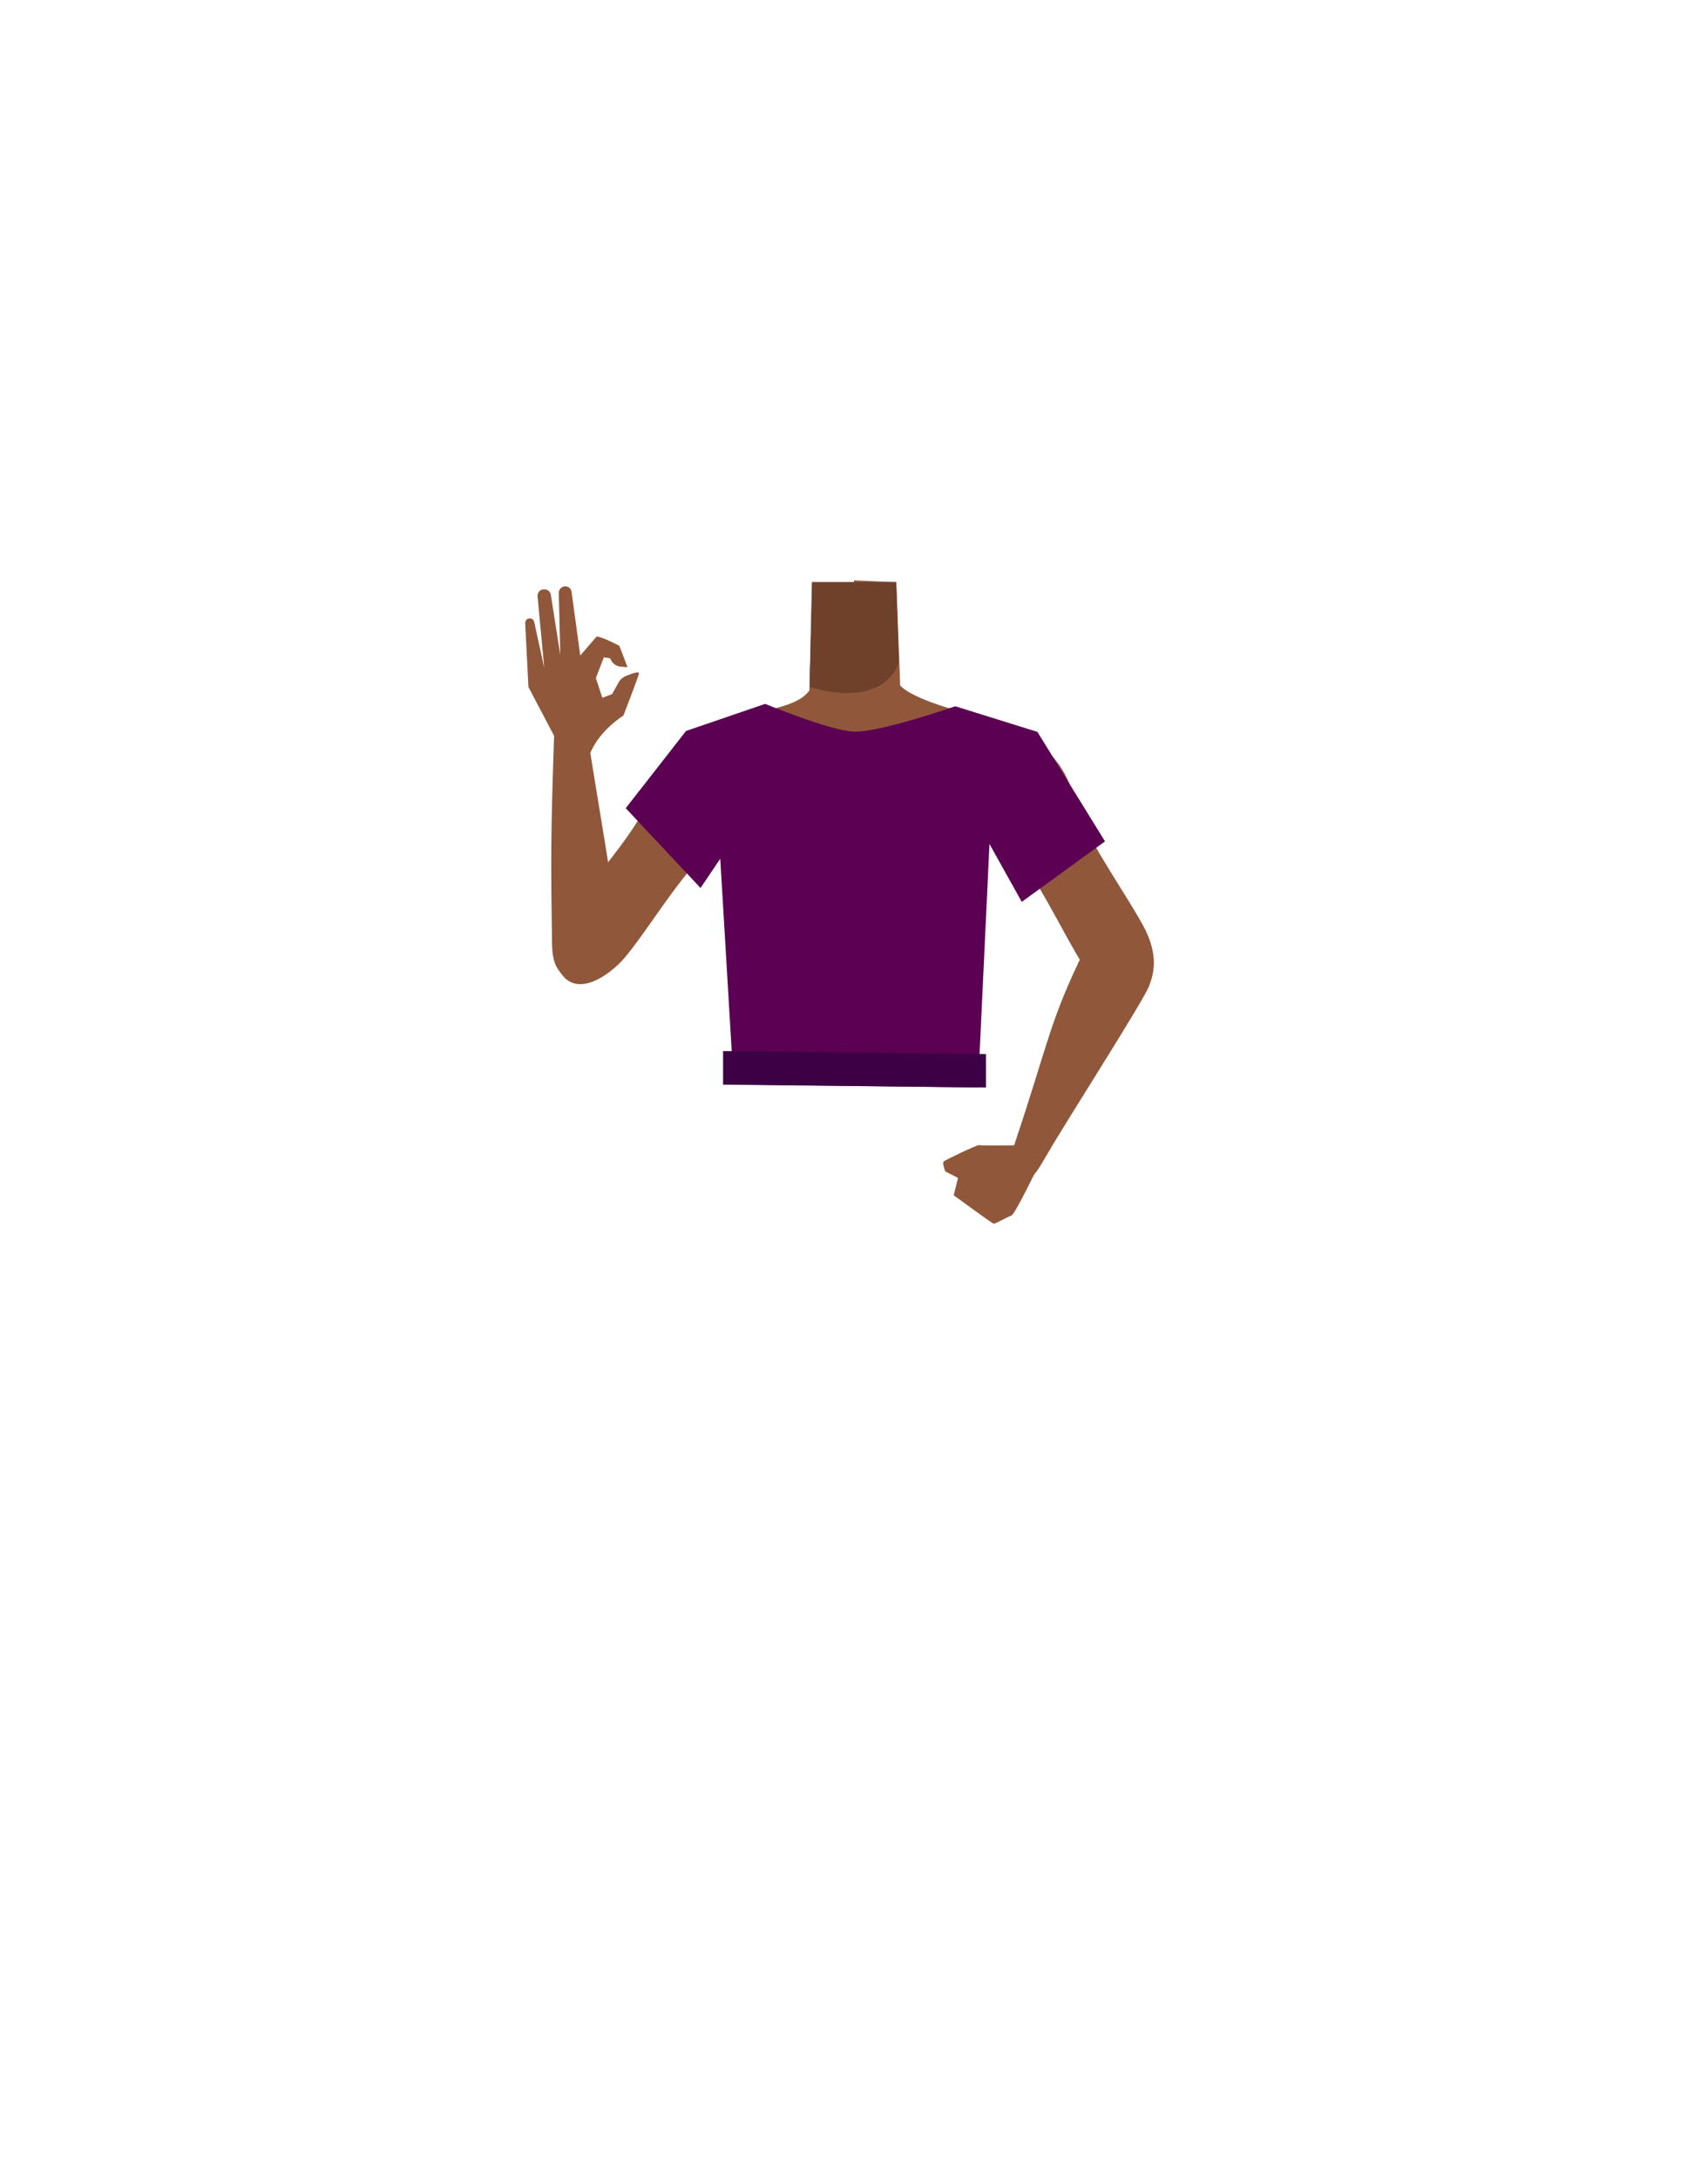 <?xml version="1.0" encoding="utf-8"?>
<!-- Generator: Adobe Illustrator 26.0.1, SVG Export Plug-In . SVG Version: 6.00 Build 0)  -->
<svg version="1.1" id="Calque_9" xmlns="http://www.w3.org/2000/svg" xmlns:xlink="http://www.w3.org/1999/xlink" x="0px" y="0px"
	 viewBox="0 0 788 1005" style="enable-background:new 0 0 788 1005;" xml:space="preserve">
<style type="text/css">
	.st0{fill:#90573A;}
	.st1{clip-path:url(#SVGID_00000106827251499765890810000011733741162822555282_);}
	.st2{clip-path:url(#SVGID_00000027597176953413148900000011240054237137703828_);}
	.st3{fill:none;}
	.st4{fill:#5B0052;}
	.st5{fill:#3E0045;}
	.st6{fill:#6F412A;}
</style>
<path class="st0" d="M347.4,330.5c0.2-0.5,20.7-4.1,26.1-12.1l1.2-50h38.8l1.8,47.6c0,0,3.1,5.7,31.3,13.1
	c28.2,7.3-45.9,21.4-45.9,21.4L347.4,330.5z"/>
<g>
	<defs>
		<rect id="SVGID_1_" x="304.6" y="265.9" width="89.4" height="188.1"/>
	</defs>
	<clipPath id="SVGID_00000016048043098933202570000008758008501764953277_">
		<use xlink:href="#SVGID_1_"  style="overflow:visible;"/>
	</clipPath>
	<g style="clip-path:url(#SVGID_00000016048043098933202570000008758008501764953277_);">
		<path class="st0" d="M407,423.5c9.3,6.1,19.3,30.2,30.1,32.7c3.9,0.9,11.6-4.5,13.7-7.9c7.7-12.1,4-46.1,14.9-55.5
			c9.2-7.9,31.4-3.4,32-36.7c0.3-20.2-23.3-29.9-29.1-32c-0.9-0.3-1.9-0.7-2.8-1.2c0,0-48.1,9.1-48.9-39.2l-0.2-15.7l-23.4,1.8
			l-18.3,0.8l-0.7,20.2l-0.9,27.7c-6.4,9.1-28.4,9.4-43.5,15.2c-10,3.9-30.4,19.4-23.4,41.3c4,12.6,16.2,8.4,25.5,16.3
			c10.9,9.3,6.9,27.5,8.4,36.9c1,6.2,9.9,22.2,13.7,21.3c10.8-2.5,16.9-20.9,26.7-26.2c2.9-1.6,8-2.5,13.2-2.5
			S404.3,421.8,407,423.5z"/>
	</g>
</g>
<g>
	<defs>
		<polygon id="SVGID_00000171000877019090068890000002340122584874260149_" points="394,265.9 394,454 484.8,455.9 484.8,267.8 		
			"/>
	</defs>
	<clipPath id="SVGID_00000115501745177536864760000016743420085695085503_">
		<use xlink:href="#SVGID_00000171000877019090068890000002340122584874260149_"  style="overflow:visible;"/>
	</clipPath>
	<g style="clip-path:url(#SVGID_00000115501745177536864760000016743420085695085503_);">
		<path class="st0" d="M381.5,421.2c-9.3,6.1-19.3,30.2-30.1,32.7c-3.9,0.9-11.6-4.5-13.7-7.9c-7.7-12.1-4-46.2-14.9-55.5
			c-9.2-7.9-31.4-3.4-32-36.7c-0.3-20.2,23.3-29.9,29.1-31.9c0.9-0.3,1.9-0.7,2.8-1.2c0,0,48.1,9.1,48.9-39.2l0.2-15.6l23.4,1.8
			l18.3,0.8l0.7,20.2l0.9,27.7c6.4,9.1,28.4,10.4,43.5,16.2c10,3.9,30.5,18.4,23.5,40.4c-4,12.6-16.2,8.4-25.5,16.3
			c-10.9,9.3-6.9,27.5-8.4,36.9c-1,6.2-9.9,22.2-13.7,21.3c-10.8-2.5-16.9-20.9-26.7-26.2C402,418,387,417.6,381.5,421.2z"/>
	</g>
</g>
<path class="st0" d="M443.3,355.4c1.6,21.9,14.8,26.7,21.9,33.8c11.3,11.3,25.7,42.1,34.3,55.5c4.1,6.3,15.8,19.5,25.5,13l0,0
	c12-8.9,6.3-23.2,3-29.7c-6.8-13.1-25.3-39.1-30.1-53.1c-3.6-10.4-5-21.5-19.3-32.4c0,0-13.9-12-25.7-6.2
	C445.3,340.1,442.6,346.4,443.3,355.4L443.3,355.4z"/>
<path class="st0" d="M522.5,429.9c13.4,6.9,9.9,18.8,7.7,24.7c-2.3,6.4-37.9,61.9-46.9,77.4c-5.1,8.8-7.6,13.6-13.1,11.1
	c-5-2.3-4.9-7.2-1.8-16.5c15.8-47.3,15.8-55.5,31.8-88.2C507,424.6,519.1,428.2,522.5,429.9z"/>
<rect x="716.5" y="506.9" class="st3" width="112.5" height="211.2"/>
<path class="st0" d="M353.5,360.9c-4.3,21.5-18,24.7-25.9,30.9c-12.6,9.8-29.3,38.2-39.7,50.2c-4.9,5.7-18.5,17-27.1,9.2l0,0
	c-10.6-10.6-3-23.9,1.3-29.8c8.6-12,28.3-34.5,34.9-47.8c4.9-9.9,7.6-20.7,23.1-29.8c0,0,15.3-10.2,26.3-3
	C353.3,345.5,355.2,352.1,353.5,360.9L353.5,360.9z"/>
<path class="st0" d="M270.4,449.9c15-1.2,14.4-12.8,14.7-19.1c0.3-6.8-11.1-72-13.7-89.8c-1.5-10-2-15.4-8.1-15.1
	c-5.5,0.3-7.6,10.6-7.7,14.7c-1.5,44.4-1.5,55-0.9,94.8C254.9,454.3,266.5,450.2,270.4,449.9z"/>
<path class="st0" d="M285.4,314.7c0.8-1.4,2-2.4,3.4-3c2.5-1,6.2-2.4,6-1.1c-0.4,1.9-7.2,19.4-7.2,19.4s-10.7,6.5-15.2,17.1
	c-1,2.3-15.1,0.9-15.1,0.9l-1-7.4l-12.5-23.8l-1.5-29.4c0-1.1,0.7-2.1,1.8-2.2l0,0c1.2-0.2,2.2,0.6,2.4,1.8l4.6,21l-3.1-33.1
	c-0.1-1.5,1-2.9,2.6-3.1h0.2c1.5-0.2,3,0.8,3.3,2.3l4.4,28l-0.7-28.5c-0.1-1.6,1-2.9,2.6-3.2l0,0c1.6-0.2,3.1,0.9,3.3,2.5l4,29.4
	l7.5-8.7c2-0.3,10.5,4.2,10.5,4.2c0.5,1,3.8,9.9,3.8,9.9l-3.3-0.3c-1.9-0.2-3.6-1.4-4.4-3.2l-0.3-0.6l-2.9-0.5l-3.7,9.6l3,9.1
	l4.5-1.7L285.4,314.7z"/>
<path class="st4" d="M288.7,372.7l34.5,36.8l9.1-13.5l6.2,104.1l112.7,1.4l5.3-112.3l14.9,26.7l38.4-27.9l-31.2-50.5l-37.9-11.8
	c0,0-34.7,12.1-46.7,11.7c-10.7-0.3-41-12.8-41-12.8l-36.5,12.5L288.7,372.7"/>
<path class="st0" d="M436.1,540.2c0,0-1.5-3.9-0.7-4.6s15.4-7.7,16.2-7.5s15.8,0.2,16.9,0s11.4,8.3,10.9,9s-11.2,23.1-12.8,23.5
	s-7.4,3.9-8.2,3.7S440,551.2,440,551.2l2-8L436.1,540.2z"/>
<polygon class="st5" points="333.6,484.7 454.9,486.1 454.9,501.5 333.6,500.2 "/>
<path class="st6" d="M373.5,316.7c0,0,31.8,11.4,41.2-10.8l-1.3-37.4h-38.8L373.5,316.7z"/>
</svg>
